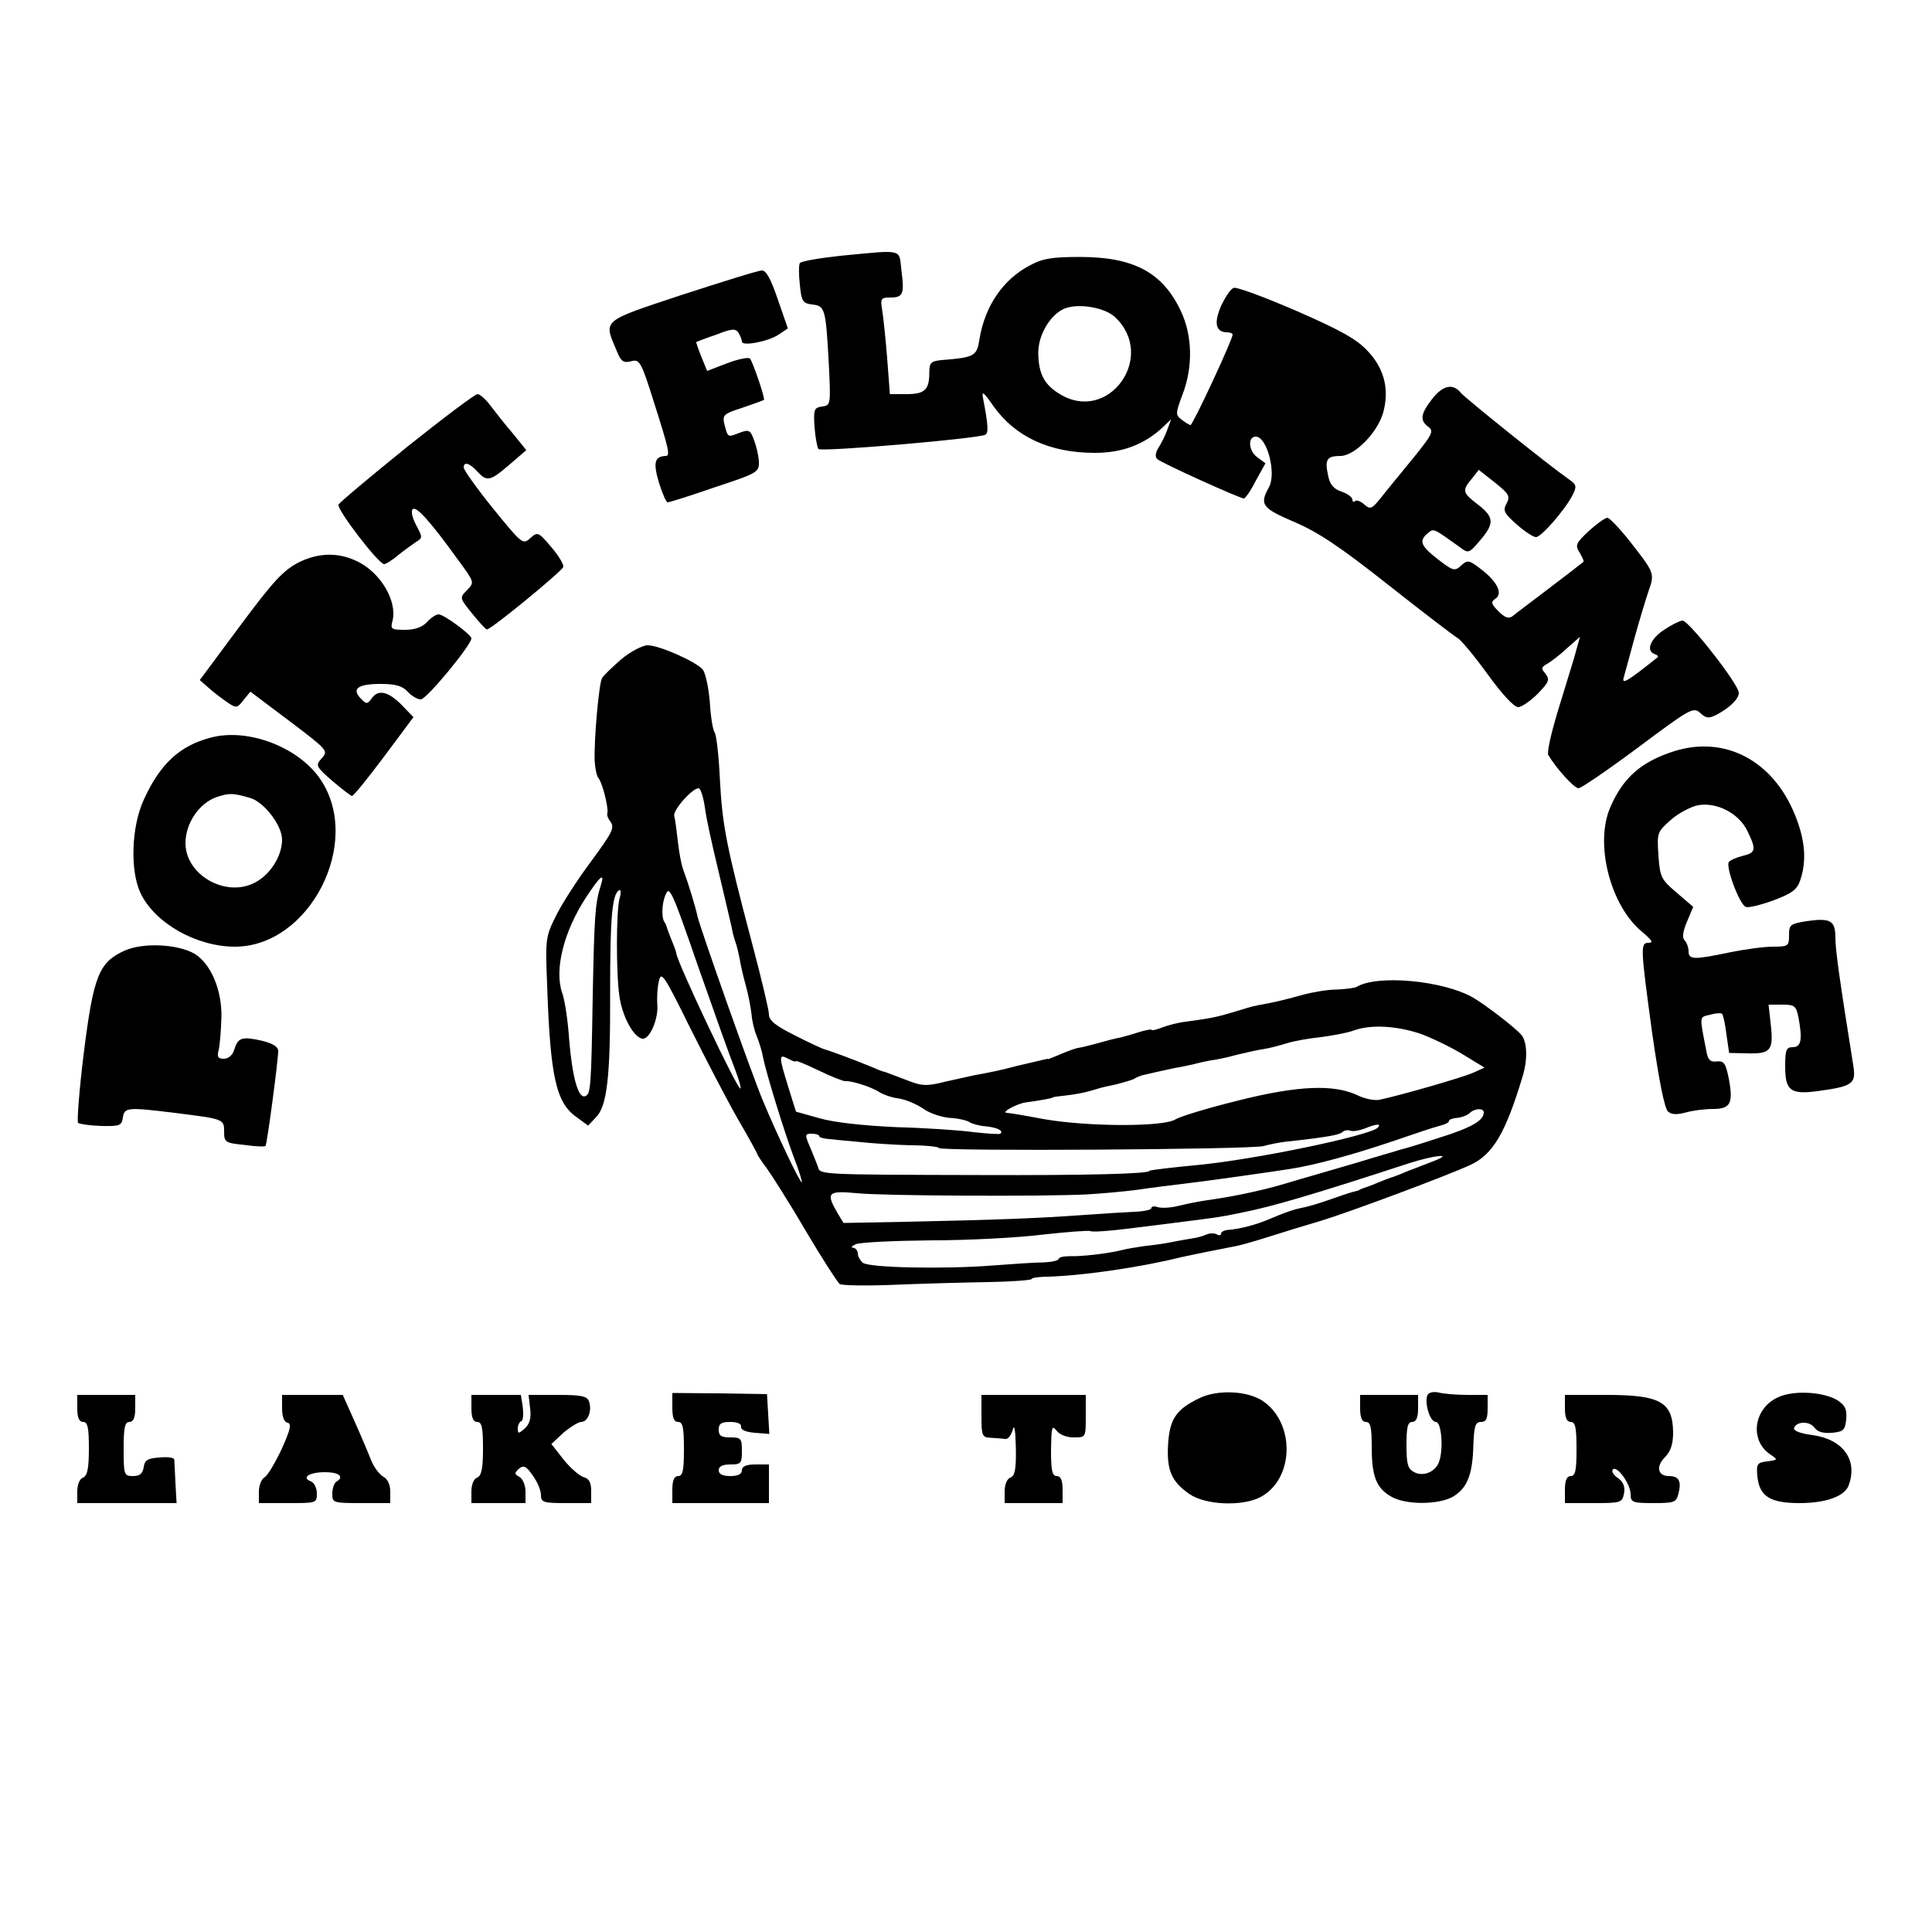 <?xml version="1.0" standalone="no"?>
<!DOCTYPE svg PUBLIC "-//W3C//DTD SVG 20010904//EN"
 "http://www.w3.org/TR/2001/REC-SVG-20010904/DTD/svg10.dtd">
<svg version="1.0" xmlns="http://www.w3.org/2000/svg"
 width="500pt" height="500pt" viewBox="0 0 500 500"
 preserveAspectRatio="xMidYMid meet">
<g transform="translate(0,500) scale(0.1,-0.1)"
fill="#000000" stroke="none">
<path d="M2175 4338 c-55 -6 -102 -14 -105 -19 -3 -5 -3 -30 0 -56 4 -43 8
-48 32 -51 33 -4 35 -9 43 -154 5 -105 5 -107 -17 -110 -21 -3 -23 -7 -20 -53
2 -27 7 -53 10 -57 8 -8 416 27 432 37 9 5 7 27 -6 95 -4 20 2 15 27 -21 56
-79 145 -121 262 -121 71 0 127 21 175 65 l23 22 -10 -27 c-5 -15 -16 -36 -23
-47 -8 -13 -9 -24 -3 -29 10 -10 214 -102 224 -102 4 0 18 20 31 46 l25 45
-23 17 c-21 17 -23 52 -2 52 29 0 54 -95 34 -131 -25 -45 -18 -54 66 -90 61
-26 118 -64 242 -162 90 -71 171 -133 180 -138 9 -5 44 -47 78 -94 36 -50 68
-85 79 -85 9 0 32 16 51 35 29 30 31 36 20 51 -12 14 -12 17 4 26 9 5 33 23
51 40 l34 30 -15 -54 c-9 -29 -29 -95 -45 -147 -15 -51 -26 -99 -22 -105 20
-34 67 -86 78 -86 7 0 77 48 155 106 134 100 142 105 160 89 15 -14 22 -15 42
-5 34 18 58 41 58 57 0 22 -130 188 -146 187 -8 -1 -30 -12 -49 -25 -35 -24
-46 -54 -22 -62 6 -2 10 -6 7 -8 -79 -63 -93 -71 -88 -53 3 10 15 55 27 99 12
44 29 100 37 124 17 49 17 47 -55 139 -23 28 -46 52 -51 52 -6 0 -27 -15 -48
-34 -34 -32 -36 -37 -24 -56 7 -12 12 -23 10 -24 -2 -2 -41 -32 -87 -67 -46
-35 -90 -68 -97 -74 -10 -7 -20 -3 -36 13 -18 18 -20 24 -10 31 22 13 10 41
-30 74 -36 28 -39 29 -56 14 -17 -16 -21 -15 -60 15 -45 35 -51 48 -27 68 16
13 13 14 83 -36 22 -17 24 -16 52 17 38 44 37 61 -5 93 -40 31 -42 36 -16 67
l18 23 42 -33 c36 -29 40 -35 30 -54 -10 -18 -7 -25 26 -54 20 -18 43 -33 50
-33 14 0 74 69 95 109 11 22 10 27 -9 40 -53 37 -267 209 -280 224 -21 26 -47
20 -75 -16 -30 -39 -32 -55 -9 -72 14 -11 10 -19 -40 -81 -31 -38 -69 -84 -83
-102 -24 -30 -28 -31 -44 -17 -9 8 -20 12 -23 8 -4 -3 -7 -2 -7 4 0 6 -13 16
-29 21 -20 7 -30 19 -34 42 -9 41 -3 50 32 50 36 0 94 58 110 110 17 59 5 114
-38 160 -28 31 -68 54 -185 105 -83 36 -156 63 -163 60 -8 -2 -22 -24 -33 -47
-19 -44 -14 -68 16 -68 8 0 14 -3 14 -6 0 -13 -103 -234 -109 -234 -3 0 -14 7
-23 14 -16 12 -16 16 2 64 28 72 26 154 -4 217 -47 100 -122 140 -261 140 -73
0 -97 -4 -130 -22 -69 -36 -116 -105 -130 -190 -7 -45 -12 -48 -100 -55 -26
-3 -30 -7 -30 -33 0 -44 -12 -55 -59 -55 l-43 0 -7 93 c-4 50 -10 107 -13 125
-5 29 -3 32 20 32 34 0 38 8 30 69 -7 58 9 55 -158 39z m711 -159 c108 -102
-17 -276 -143 -199 -40 24 -55 52 -56 105 -1 46 30 100 67 116 35 15 105 4
132 -22z"/>
<path d="M1765 4237 c-211 -70 -203 -64 -169 -145 11 -27 17 -32 37 -27 22 6
26 1 60 -108 38 -119 42 -137 30 -137 -29 -1 -33 -17 -18 -68 9 -29 19 -52 23
-52 4 0 59 17 122 39 112 37 115 39 114 67 -1 16 -7 41 -13 56 -9 25 -13 27
-37 18 -31 -12 -30 -13 -39 21 -6 25 -3 28 47 44 29 10 54 19 55 20 4 3 -29
99 -36 107 -4 4 -30 -1 -59 -12 l-52 -20 -15 37 c-8 20 -14 37 -13 38 2 1 25
10 52 19 40 16 50 16 57 5 5 -8 9 -18 9 -23 0 -13 68 0 95 18 l24 16 -26 75
c-18 53 -30 75 -41 75 -10 0 -102 -29 -207 -63z"/>
<path d="M1053 3843 c-94 -76 -174 -143 -177 -149 -5 -12 103 -153 118 -154 4
0 21 10 36 23 15 12 36 27 46 34 18 11 18 12 1 44 -10 19 -14 36 -9 41 9 9 44
-29 119 -133 41 -56 41 -56 22 -76 -20 -20 -20 -20 13 -61 18 -22 35 -41 38
-41 10 -1 195 151 198 162 1 7 -13 30 -32 52 -33 39 -35 39 -54 22 -19 -17
-21 -15 -96 77 -42 52 -76 100 -76 106 0 16 15 12 35 -10 25 -27 33 -26 84 18
l43 37 -33 41 c-19 22 -45 55 -58 72 -13 18 -29 32 -35 32 -7 0 -89 -62 -183
-137z"/>
<path d="M774 3545 c-41 -21 -66 -48 -153 -165 l-104 -140 24 -21 c13 -12 35
-28 48 -37 22 -15 25 -15 41 6 l18 22 101 -76 c99 -75 101 -77 84 -96 -17 -19
-16 -21 27 -59 25 -21 48 -39 51 -39 4 0 41 46 83 102 l76 102 -27 28 c-36 38
-63 45 -80 22 -12 -17 -15 -17 -29 -2 -25 25 -8 38 50 38 40 0 57 -5 71 -20
10 -11 25 -20 34 -20 15 0 131 141 131 158 -1 10 -71 62 -85 62 -7 0 -20 -9
-30 -20 -12 -13 -31 -20 -57 -20 -36 0 -38 2 -32 24 12 51 -31 124 -91 153
-49 24 -100 23 -151 -2z"/>
<path d="M1608 3294 c-23 -20 -46 -42 -50 -49 -8 -14 -21 -159 -19 -214 1 -19
5 -39 10 -45 10 -12 26 -76 23 -90 -2 -4 1 -13 6 -20 14 -18 9 -27 -51 -109
-32 -43 -71 -103 -87 -135 -28 -56 -29 -60 -24 -182 8 -236 23 -304 76 -341
l30 -22 20 21 c29 29 38 103 37 327 0 189 5 250 23 261 5 3 6 -6 1 -23 -8 -32
-9 -188 0 -251 7 -51 36 -106 59 -110 19 -4 43 52 39 90 -1 16 0 42 4 58 6 28
13 18 80 -118 41 -82 96 -188 124 -237 28 -48 51 -90 51 -92 0 -2 11 -19 24
-36 13 -18 59 -90 101 -162 42 -71 82 -133 88 -138 7 -4 71 -5 142 -2 72 3
181 6 243 7 61 1 112 5 112 8 0 3 19 6 43 6 94 3 242 25 342 50 9 2 60 13 143
29 12 2 50 13 85 24 34 11 96 30 137 42 72 22 322 115 385 144 59 27 92 84
136 231 13 43 11 87 -3 105 -16 19 -94 79 -127 98 -79 44 -247 59 -300 27 -5
-3 -29 -6 -53 -7 -23 0 -63 -7 -88 -14 -25 -7 -63 -17 -85 -21 -22 -4 -42 -8
-45 -9 -3 -1 -25 -7 -50 -15 -45 -13 -55 -15 -120 -24 -19 -2 -47 -9 -62 -15
-16 -6 -28 -9 -28 -6 0 2 -15 -1 -32 -6 -18 -6 -40 -12 -48 -14 -8 -1 -35 -8
-60 -15 -25 -7 -47 -12 -50 -12 -3 0 -21 -6 -40 -14 -19 -8 -36 -15 -37 -15
-2 1 -4 1 -5 0 -2 0 -10 -2 -18 -4 -8 -2 -35 -8 -60 -14 -41 -11 -66 -16 -110
-24 -8 -2 -41 -9 -72 -16 -52 -13 -62 -12 -105 5 -26 10 -50 19 -53 20 -3 0
-14 4 -25 9 -50 21 -121 47 -130 49 -5 1 -40 17 -77 36 -52 26 -68 39 -68 55
0 11 -20 95 -44 185 -66 250 -77 305 -83 425 -3 61 -9 115 -14 120 -4 6 -10
41 -12 78 -3 37 -11 74 -18 84 -18 21 -113 63 -143 63 -13 0 -44 -16 -68 -36z
m216 -382 c3 -27 20 -103 36 -169 16 -67 31 -132 34 -145 2 -13 7 -30 10 -38
3 -8 7 -26 10 -40 2 -14 9 -45 16 -70 7 -25 13 -58 15 -75 1 -16 7 -42 14 -58
6 -15 13 -38 15 -50 8 -42 55 -194 80 -261 14 -36 23 -66 21 -66 -5 0 -62 119
-100 210 -30 71 -164 451 -170 479 -5 24 -23 83 -37 121 -5 13 -11 47 -14 75
-3 27 -7 56 -9 63 -5 14 46 72 63 72 5 0 12 -22 16 -48z m-269 -203 c-15 -46
-17 -82 -21 -284 -4 -241 -5 -257 -20 -262 -18 -6 -33 51 -41 146 -3 47 -11
102 -18 121 -21 60 4 160 62 248 36 55 49 66 38 31z m346 -473 c10 -27 18 -51
15 -53 -6 -6 -166 331 -166 351 0 2 -5 17 -12 33 -6 15 -12 31 -13 36 -2 4 -3
8 -5 10 -8 10 -8 47 2 70 10 27 16 15 85 -185 41 -117 83 -235 94 -262z m1774
89 c28 -10 76 -33 108 -52 l59 -36 -29 -13 c-26 -12 -186 -58 -242 -70 -13 -3
-39 2 -59 12 -60 28 -152 25 -307 -14 -77 -19 -150 -41 -163 -49 -32 -20 -229
-19 -342 1 -47 9 -89 16 -95 16 -15 1 27 24 50 27 37 5 70 11 70 13 0 1 15 3
34 5 19 2 46 7 60 11 14 4 28 8 31 9 3 1 21 5 40 9 19 5 40 11 45 14 6 4 15 7
20 9 6 1 21 5 35 8 14 3 36 8 50 11 14 2 36 7 50 10 14 4 34 8 45 10 11 1 40
7 65 14 25 6 56 13 70 15 14 2 41 9 60 15 19 6 59 13 89 16 30 4 69 11 87 18
44 15 108 11 169 -9z m-1615 -71 c0 2 27 -9 60 -25 33 -16 64 -28 68 -27 12 2
66 -14 87 -28 11 -7 34 -15 52 -17 18 -3 46 -15 62 -26 16 -12 47 -22 68 -24
21 -1 44 -6 52 -11 8 -5 27 -10 43 -11 28 -3 46 -11 37 -19 -2 -2 -33 0 -69 4
-36 5 -126 11 -202 13 -83 4 -160 12 -197 23 l-61 17 -20 64 c-25 81 -25 86 0
73 11 -6 20 -9 20 -6z m1780 -133 c0 -21 -33 -40 -117 -66 -48 -16 -92 -29
-98 -30 -5 -2 -55 -16 -110 -33 -55 -16 -109 -32 -120 -35 -11 -3 -45 -13 -75
-22 -62 -18 -136 -33 -195 -41 -22 -3 -56 -10 -76 -15 -20 -5 -44 -6 -53 -3
-9 3 -16 2 -16 -2 0 -5 -19 -9 -42 -10 -24 -1 -88 -5 -143 -9 -112 -8 -216
-12 -451 -17 l-161 -3 -17 28 c-29 51 -23 56 52 49 67 -7 484 -9 597 -3 33 2
92 7 130 12 39 6 90 12 115 15 53 6 244 33 280 39 65 10 165 38 260 70 58 20
115 39 128 42 12 3 22 8 22 12 0 4 10 7 21 8 12 1 27 7 32 12 13 13 37 14 37
2z m-275 -40 c-25 -21 -318 -82 -465 -96 -54 -5 -125 -13 -125 -15 0 -8 -164
-12 -440 -11 -416 1 -413 1 -418 21 -3 8 -12 31 -20 50 -15 34 -14 36 4 36 10
0 19 -3 19 -6 0 -3 8 -6 18 -7 9 -1 46 -5 82 -8 36 -4 98 -8 138 -9 39 0 72
-4 72 -7 0 -9 808 -4 840 5 14 4 39 9 55 11 111 12 141 18 149 25 5 5 14 6 20
4 7 -3 23 0 37 5 31 13 46 14 34 2z m145 -86 c-19 -7 -48 -19 -65 -25 -16 -7
-34 -14 -40 -16 -5 -1 -23 -8 -40 -15 -16 -7 -33 -13 -37 -14 -5 -2 -9 -3 -10
-5 -2 -1 -10 -3 -18 -5 -8 -2 -34 -11 -57 -19 -22 -8 -52 -17 -65 -20 -28 -5
-53 -14 -93 -31 -32 -14 -77 -26 -107 -28 -10 -1 -18 -5 -18 -10 0 -4 -5 -5
-10 -2 -6 4 -19 4 -28 0 -9 -4 -26 -9 -37 -10 -11 -2 -36 -6 -55 -10 -19 -4
-51 -8 -70 -10 -19 -3 -46 -7 -60 -11 -33 -8 -99 -16 -132 -15 -16 0 -28 -3
-28 -7 0 -4 -17 -8 -37 -9 -21 0 -81 -4 -133 -8 -126 -10 -322 -6 -337 7 -7 6
-13 17 -13 24 0 8 -6 14 -12 15 -7 0 -4 4 7 9 11 5 99 9 195 10 96 0 227 7
290 15 63 7 118 11 122 9 4 -3 47 0 95 6 48 6 106 13 128 16 95 12 113 14 165
25 81 16 184 46 435 128 68 22 120 27 65 6z"/>
<path d="M545 3091 c-80 -21 -131 -68 -173 -161 -32 -69 -36 -184 -8 -242 37
-77 144 -138 244 -138 193 0 331 269 222 432 -56 84 -188 135 -285 109z m102
-156 c36 -10 83 -71 83 -108 0 -44 -33 -94 -74 -113 -75 -36 -176 23 -176 104
0 51 35 103 80 119 34 11 42 11 87 -2z"/>
<path d="M4333 3056 c-85 -27 -132 -68 -165 -144 -42 -94 -1 -255 81 -323 25
-21 31 -29 18 -29 -22 0 -22 -8 9 -235 18 -125 32 -194 41 -202 10 -8 24 -8
46 -2 18 5 49 9 70 9 46 0 53 15 41 79 -8 39 -12 46 -31 44 -17 -2 -23 4 -27
27 -18 93 -19 87 10 94 14 4 28 5 31 2 2 -2 8 -26 11 -53 l7 -48 45 -1 c62 -2
70 7 63 72 l-6 54 35 0 c32 0 36 -3 42 -31 11 -58 8 -79 -14 -79 -17 0 -20 -7
-20 -49 0 -63 13 -74 82 -65 91 12 101 19 95 62 -36 225 -47 303 -47 335 0 45
-13 52 -75 43 -42 -7 -45 -9 -45 -37 0 -27 -2 -29 -42 -29 -24 0 -74 -7 -113
-15 -91 -19 -105 -19 -105 3 0 10 -5 23 -10 28 -7 7 -5 23 6 49 l16 38 -43 37
c-40 34 -43 40 -47 96 -4 59 -3 61 32 92 19 17 51 34 70 38 49 9 106 -21 128
-66 24 -49 22 -57 -12 -65 -16 -4 -32 -11 -36 -16 -8 -14 28 -110 44 -116 7
-3 39 5 72 17 48 18 61 28 69 52 17 50 13 104 -14 170 -57 140 -181 205 -312
164z"/>
<path d="M323 2540 c-67 -30 -81 -65 -106 -264 -12 -96 -18 -178 -15 -182 4
-3 31 -7 60 -8 48 -1 53 1 56 22 4 26 12 27 133 12 129 -16 129 -16 129 -49 0
-27 3 -29 52 -34 28 -4 53 -5 55 -3 4 3 33 222 33 246 0 11 -14 20 -44 27 -50
11 -60 8 -70 -24 -4 -14 -15 -23 -27 -23 -15 0 -18 5 -13 23 3 13 6 50 7 83 2
71 -27 140 -70 166 -44 25 -133 29 -180 8z"/>
<path d="M1740 1358 c0 -27 4 -38 15 -38 12 0 15 -14 15 -70 0 -56 -3 -70 -15
-70 -10 0 -15 -11 -15 -35 l0 -35 125 0 125 0 0 50 0 50 -35 0 c-24 0 -35 -5
-35 -15 0 -10 -10 -15 -30 -15 -20 0 -30 5 -30 15 0 10 10 15 30 15 28 0 30 3
30 35 0 32 -2 35 -30 35 -23 0 -30 4 -30 20 0 16 7 20 30 20 19 0 29 -5 28
-12 -2 -8 11 -14 35 -16 l38 -3 -3 52 -3 51 -123 2 -122 1 0 -37z"/>
<path d="M3105 1382 c-61 -29 -78 -54 -82 -120 -4 -67 9 -97 56 -129 41 -28
135 -32 182 -8 89 46 92 193 6 250 -40 26 -116 29 -162 7z"/>
<path d="M3695 1391 c-10 -18 5 -71 21 -71 15 0 20 -72 8 -104 -10 -26 -41
-38 -64 -26 -17 9 -20 21 -20 70 0 47 3 60 15 60 10 0 15 11 15 35 l0 35 -75
0 -75 0 0 -35 c0 -24 5 -35 15 -35 12 0 15 -14 15 -65 0 -76 12 -106 50 -128
37 -22 123 -22 161 0 36 22 50 56 52 132 2 51 5 61 20 61 13 0 17 8 17 35 l0
35 -52 0 c-29 0 -63 3 -74 6 -12 3 -25 1 -29 -5z"/>
<path d="M4602 1384 c-63 -28 -75 -110 -22 -147 22 -15 22 -15 -6 -19 -26 -3
-29 -6 -26 -38 5 -52 32 -70 109 -70 67 0 116 17 127 45 25 66 -14 120 -93
131 -31 4 -50 11 -48 18 6 18 40 19 53 1 8 -11 23 -15 46 -13 29 3 33 7 36 35
2 25 -2 35 -21 48 -35 23 -115 28 -155 9z"/>
<path d="M200 1355 c0 -24 5 -35 15 -35 12 0 15 -14 15 -69 0 -52 -4 -70 -15
-75 -9 -3 -15 -18 -15 -36 l0 -30 128 0 129 0 -3 53 c-1 28 -3 56 -3 60 -1 5
-18 7 -38 5 -31 -2 -39 -7 -41 -25 -3 -17 -10 -23 -28 -23 -23 0 -24 3 -24 70
0 56 3 70 15 70 10 0 15 11 15 35 l0 35 -75 0 -75 0 0 -35z"/>
<path d="M730 1356 c0 -22 5 -36 14 -38 11 -2 8 -17 -15 -68 -17 -36 -36 -68
-44 -73 -8 -4 -15 -21 -15 -37 l0 -30 75 0 c74 0 75 0 75 25 0 14 -7 28 -15
31 -26 10 -5 24 36 24 37 0 51 -12 29 -25 -5 -3 -10 -17 -10 -31 0 -23 2 -24
75 -24 l75 0 0 30 c0 18 -7 33 -19 39 -10 6 -24 25 -31 43 -7 18 -26 63 -43
101 l-30 67 -78 0 -79 0 0 -34z"/>
<path d="M1220 1355 c0 -24 5 -35 15 -35 12 0 15 -14 15 -69 0 -52 -4 -70 -15
-75 -9 -3 -15 -18 -15 -36 l0 -30 70 0 70 0 0 30 c0 16 -7 33 -16 38 -13 7
-13 10 -1 21 12 10 19 7 36 -18 12 -16 21 -39 21 -50 0 -19 6 -21 65 -21 l65
0 0 31 c0 22 -5 32 -19 36 -11 3 -34 23 -52 45 l-32 41 31 29 c18 15 39 28 46
28 18 0 29 31 20 54 -5 13 -21 16 -81 16 l-75 0 4 -35 c3 -25 -1 -40 -14 -52
-16 -14 -18 -14 -18 0 0 8 4 17 9 19 5 2 6 18 4 36 l-5 32 -64 0 -64 0 0 -35z"/>
<path d="M2540 1335 c0 -52 2 -55 25 -56 14 -1 30 -2 37 -3 7 -1 15 10 19 24
4 16 7 -1 8 -46 1 -55 -2 -73 -14 -78 -9 -3 -15 -18 -15 -36 l0 -30 75 0 75 0
0 35 c0 24 -5 35 -15 35 -12 0 -15 14 -15 68 1 58 2 65 14 50 8 -11 26 -18 45
-18 31 0 31 0 31 55 l0 55 -135 0 -135 0 0 -55z"/>
<path d="M4050 1355 c0 -24 5 -35 15 -35 12 0 15 -14 15 -70 0 -56 -3 -70 -15
-70 -10 0 -15 -11 -15 -35 l0 -35 74 0 c71 0 74 1 79 25 3 18 -2 30 -16 40
-12 8 -17 18 -13 22 11 11 46 -38 46 -64 0 -21 5 -23 59 -23 55 0 59 2 65 25
8 32 1 45 -25 45 -29 0 -34 25 -10 49 15 15 21 34 21 64 -1 79 -33 97 -174 97
l-106 0 0 -35z"/>
</g>
</svg>
